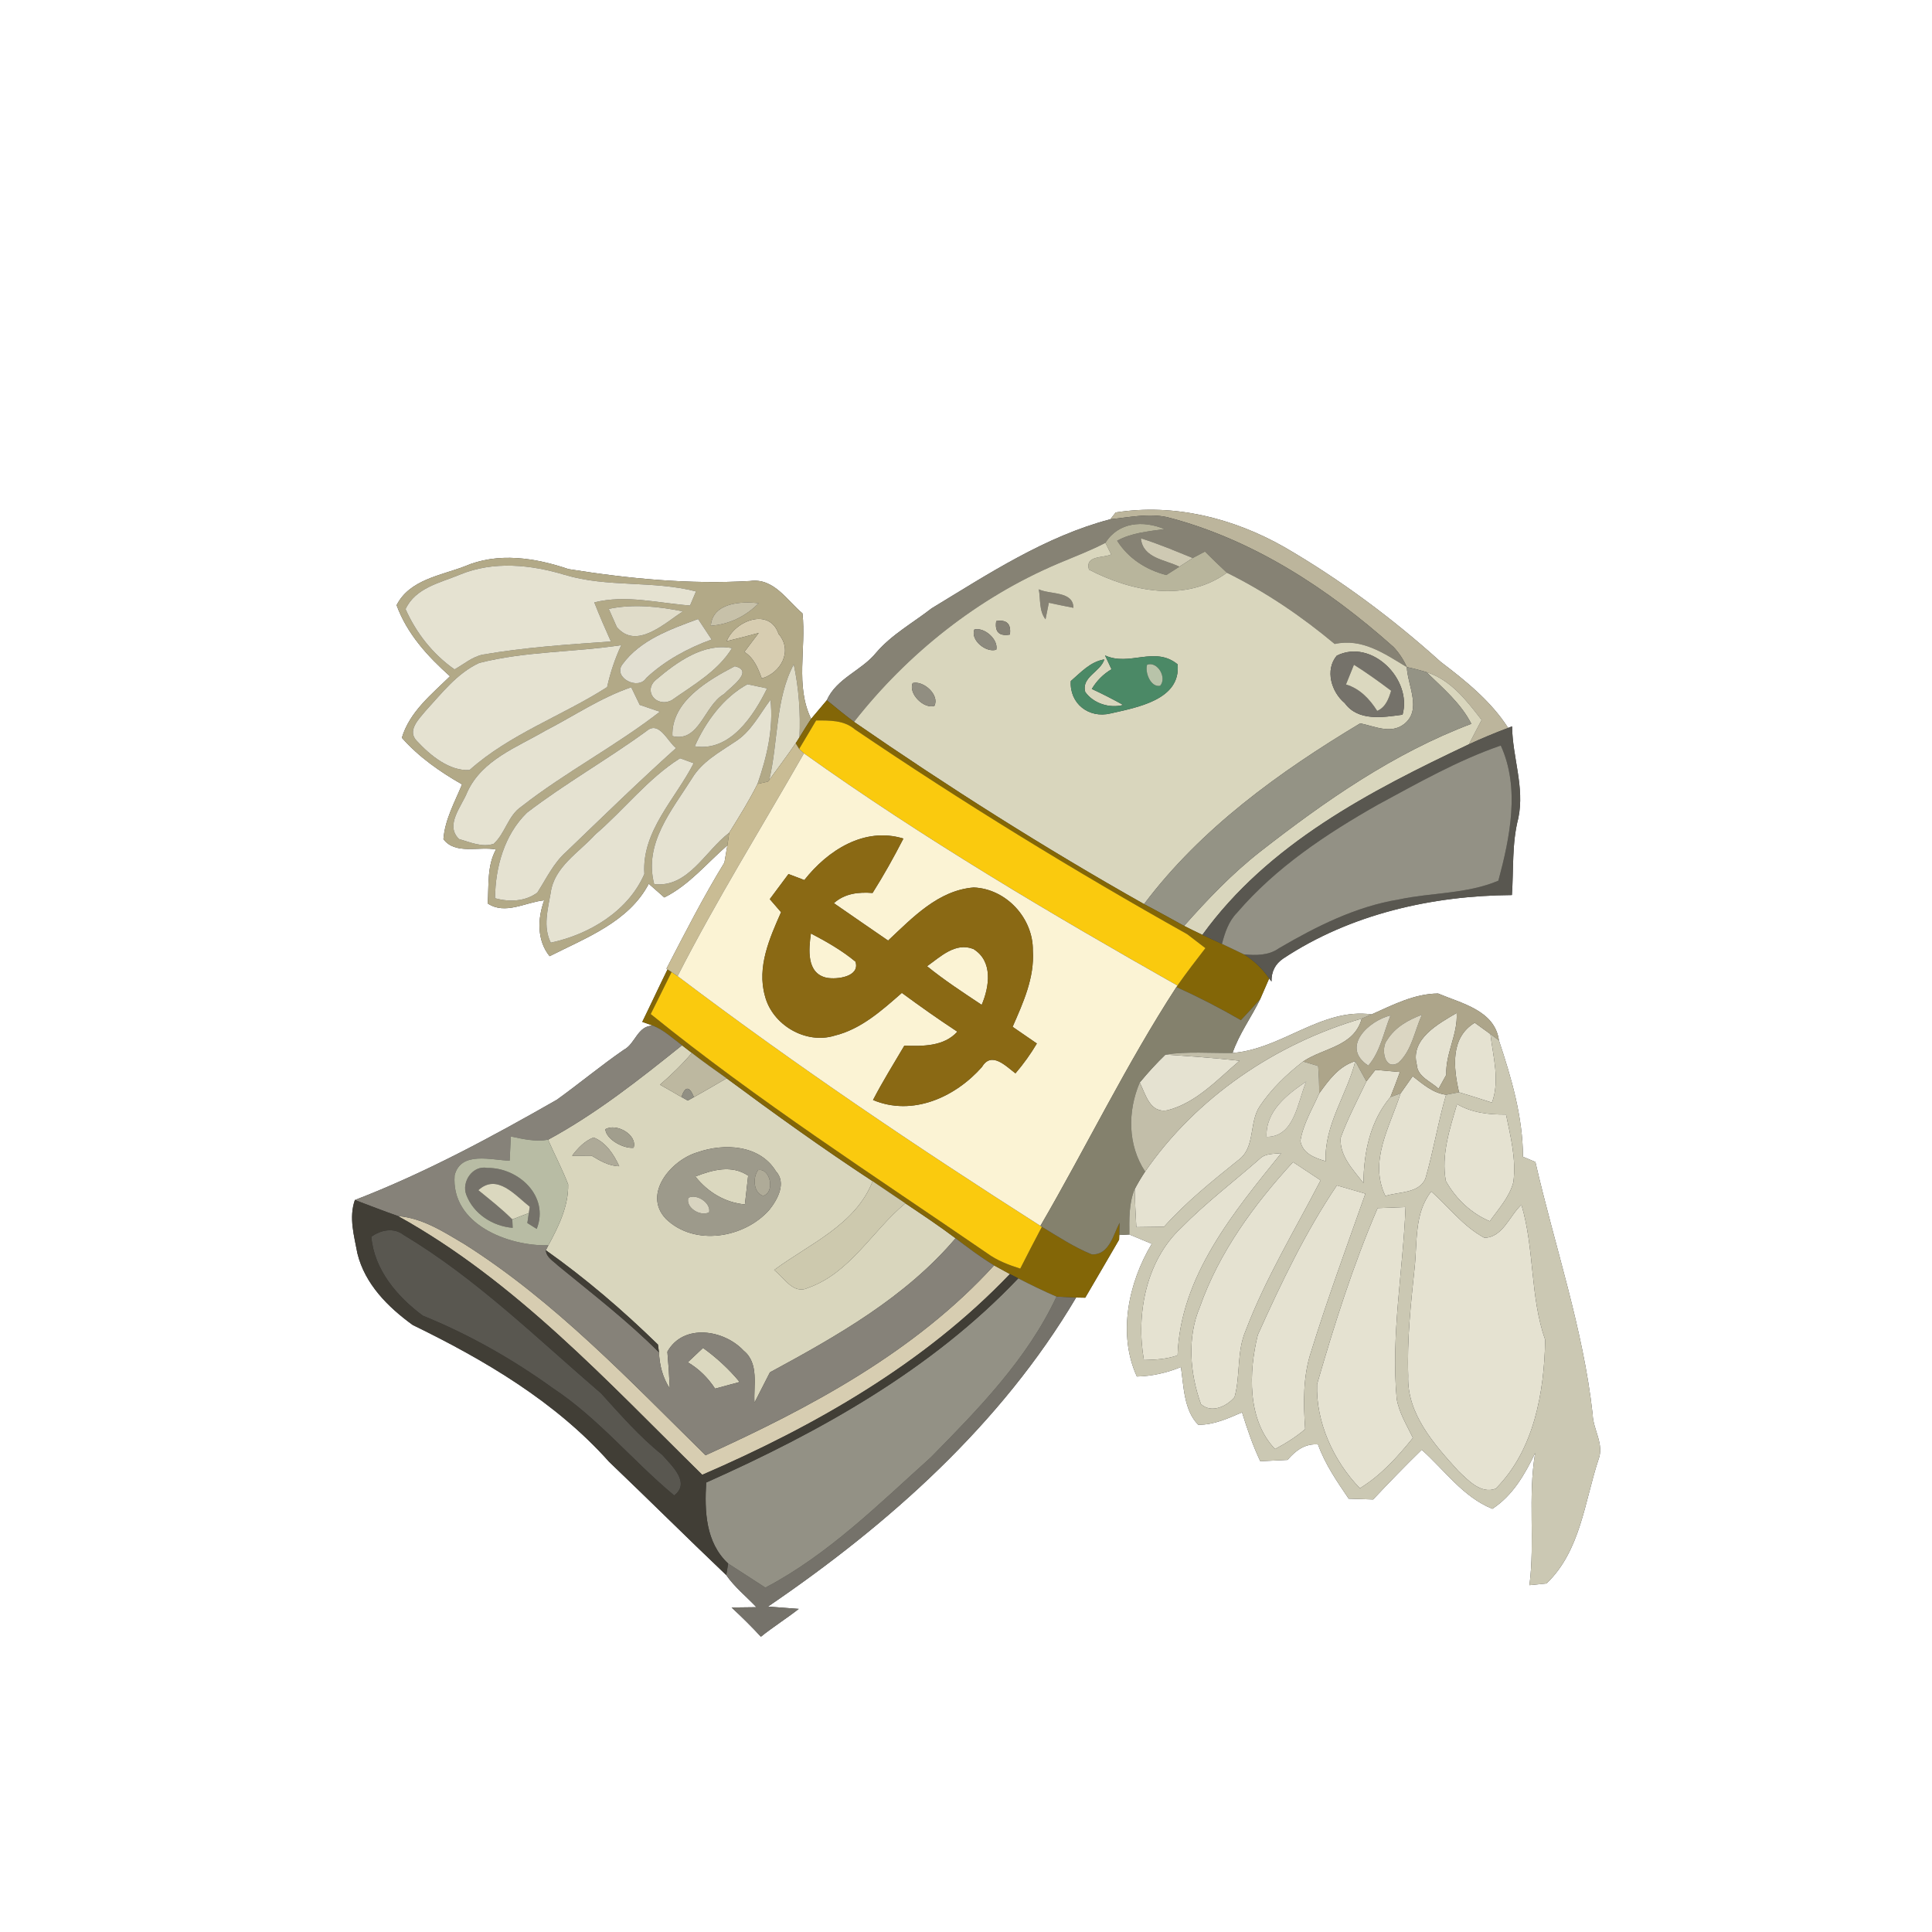 <?xml version="1.0" encoding="UTF-8" ?>
<!DOCTYPE svg PUBLIC "-//W3C//DTD SVG 1.1//EN" "http://www.w3.org/Graphics/SVG/1.1/DTD/svg11.dtd">
<svg width="250pt" height="250pt" viewBox="0 0 250 250" version="1.1" xmlns="http://www.w3.org/2000/svg">
<rect x="0" y="0" width="250" height="250" fill="#333333" stroke="none"/>
<g id="#ffffffff">
<path fill="#ffffff" opacity="1.00" d=" M 0.00 0.00 L 250.00 0.00 L 250.00 250.00 L 0.00 250.00 L 0.00 0.00 M 146.20 62.30 C 146.82 62.79 146.82 62.79 146.20 62.30 M 152.21 62.23 C 152.75 62.81 152.75 62.81 152.21 62.23 M 144.37 66.31 L 143.68 67.19 C 135.29 69.39 127.90 74.26 120.55 78.72 C 118.14 80.60 115.41 82.09 113.39 84.44 C 111.51 86.78 108.25 87.76 106.99 90.61 C 106.48 91.22 105.47 92.42 104.96 93.02 C 102.88 88.72 104.34 83.92 103.84 79.37 C 101.81 77.66 100.13 74.76 97.07 75.18 C 89.19 75.64 81.33 74.88 73.56 73.64 C 69.27 72.18 64.44 71.42 60.14 73.28 C 57.01 74.48 52.99 75.01 51.32 78.31 C 52.68 82.03 55.33 84.92 58.23 87.51 C 55.83 89.87 53.01 92.10 52.00 95.47 C 54.20 97.96 56.92 99.86 59.79 101.50 C 58.85 103.79 57.56 106.08 57.38 108.59 C 58.92 110.63 61.98 109.49 64.18 109.92 C 63.00 112.07 63.27 114.56 63.11 116.91 C 65.39 118.42 68.02 116.73 70.42 116.50 C 69.55 118.86 69.46 121.68 71.12 123.73 C 75.82 121.35 81.36 119.30 83.95 114.36 C 84.45 114.80 85.46 115.69 85.96 116.13 C 89.18 114.53 91.45 111.70 94.12 109.39 C 94.02 109.94 93.83 111.05 93.74 111.61 C 91.01 116.06 88.64 120.71 86.24 125.34 L 86.38 125.44 C 85.27 127.69 84.22 129.97 83.11 132.23 L 84.50 132.72 C 82.48 132.71 82.23 135.07 80.71 135.85 C 77.74 137.90 74.97 140.21 72.05 142.31 C 63.61 147.13 55.01 151.78 45.92 155.28 C 45.12 157.58 45.83 159.92 46.25 162.20 C 47.23 166.17 50.20 169.13 53.40 171.45 C 62.70 175.98 71.86 181.36 78.81 189.15 C 83.90 194.01 88.88 198.97 93.98 203.82 C 95.06 205.38 96.58 206.59 97.88 207.97 C 97.07 207.98 95.47 208.00 94.67 208.01 C 95.97 209.22 97.24 210.47 98.46 211.79 C 100.04 210.52 101.77 209.44 103.36 208.19 C 102.37 208.12 100.38 207.97 99.38 207.89 C 115.01 197.24 129.54 184.31 139.25 167.90 C 139.54 167.90 140.13 167.92 140.43 167.92 C 141.89 165.42 143.36 162.92 144.81 160.41 L 144.83 159.81 L 146.14 159.74 C 147.11 160.14 148.07 160.54 149.04 160.95 C 146.01 165.98 144.61 172.66 147.11 178.12 C 149.07 178.08 150.99 177.64 152.81 176.90 C 153.18 179.40 153.19 182.49 155.05 184.36 C 157.06 184.40 158.91 183.53 160.72 182.76 C 161.39 184.91 162.11 187.05 163.08 189.08 C 164.25 189.03 165.43 188.97 166.61 188.91 C 167.64 187.70 168.87 186.77 170.55 186.91 C 171.46 189.47 173.01 191.70 174.52 193.93 C 175.57 193.97 176.63 194.00 177.68 194.03 C 179.74 191.85 181.82 189.69 183.97 187.60 C 186.94 190.24 189.30 193.70 193.11 195.24 C 195.75 193.52 197.32 190.78 198.65 188.01 C 197.69 193.71 198.64 199.43 197.91 205.12 C 198.46 205.07 199.56 204.96 200.12 204.90 C 204.52 200.69 205.03 194.36 206.84 188.87 C 207.62 186.86 206.14 185.00 206.09 183.01 C 204.86 171.88 201.17 161.24 198.68 150.36 C 198.28 150.19 197.47 149.85 197.07 149.68 C 197.06 144.54 195.57 139.46 193.96 134.63 C 193.43 130.74 189.11 129.84 186.09 128.56 C 183.01 128.58 180.23 130.04 177.49 131.26 C 171.00 130.38 165.86 135.77 159.49 136.25 C 160.35 133.76 161.93 131.63 163.07 129.28 C 163.36 128.62 163.94 127.28 164.23 126.61 L 164.53 127.01 C 164.51 125.73 165.01 124.74 166.04 124.04 C 174.75 118.27 185.32 115.89 195.64 115.82 C 195.87 112.50 195.62 109.13 196.47 105.87 C 197.31 101.87 195.71 97.98 195.66 93.99 L 195.15 94.19 C 192.95 90.75 189.65 88.09 186.42 85.64 C 180.20 80.03 173.42 74.98 166.17 70.78 C 159.58 67.04 151.94 65.12 144.37 66.31 Z" />
</g>
<g id="#d1cdb5ff">
<path fill="#d1cdb5" opacity="1.00" d=" M 146.20 62.30 C 146.82 62.79 146.82 62.79 146.20 62.30 Z" />
</g>
<g id="#d7cdb1ff">
<path fill="#d7cdb1" opacity="1.00" d=" M 152.21 62.23 C 152.75 62.81 152.75 62.81 152.21 62.23 Z" />
<path fill="#d7cdb1" opacity="1.00" d=" M 94.03 82.97 C 95.08 80.30 99.58 78.56 100.75 82.03 C 102.63 84.22 101.05 87.08 98.57 87.79 C 98.09 86.47 97.56 85.14 96.32 84.36 C 96.93 83.53 97.56 82.72 98.18 81.90 C 96.80 82.28 95.42 82.64 94.03 82.97 Z" />
<path fill="#d7cdb1" opacity="1.00" d=" M 51.50 157.36 C 54.67 157.61 57.38 159.38 60.05 160.96 C 71.81 168.39 81.44 178.62 91.30 188.31 C 104.89 182.14 118.46 174.90 128.63 163.74 C 129.15 164.02 130.17 164.58 130.68 164.86 C 119.61 176.46 105.47 184.52 90.87 190.84 C 78.60 178.78 66.70 165.79 51.50 157.36 Z" />
</g>
<g id="#bcb59cff">
<path fill="#bcb59c" opacity="1.00" d=" M 144.37 66.31 C 151.94 65.12 159.58 67.04 166.17 70.78 C 173.42 74.98 180.20 80.03 186.42 85.64 C 189.65 88.09 192.95 90.75 195.15 94.19 C 193.44 94.84 191.74 95.54 190.08 96.31 C 190.62 95.25 191.17 94.21 191.72 93.16 C 189.79 90.66 187.74 87.97 184.59 86.98 C 183.75 86.72 182.90 86.50 182.04 86.32 C 181.61 85.35 181.04 84.49 180.33 83.73 C 171.87 76.18 162.09 69.76 150.99 66.91 C 148.57 66.40 146.10 66.95 143.68 67.19 L 144.37 66.31 Z" />
</g>
<g id="#868274ff">
<path fill="#868274" opacity="1.00" d=" M 120.55 78.72 C 127.90 74.26 135.29 69.39 143.68 67.19 C 146.10 66.95 148.57 66.40 150.99 66.91 C 162.09 69.76 171.87 76.18 180.33 83.73 C 181.04 84.49 181.61 85.35 182.04 86.32 C 179.16 84.59 176.29 82.55 172.71 83.33 C 168.42 79.74 163.77 76.59 158.76 74.11 C 157.79 73.21 156.85 72.30 155.92 71.37 C 155.53 71.58 154.73 72.00 154.34 72.21 C 152.12 71.31 149.92 70.37 147.63 69.66 C 147.88 72.24 150.75 72.41 152.61 73.33 C 152.18 73.60 151.34 74.14 150.92 74.41 C 148.32 73.74 146.01 72.27 144.56 69.97 C 146.44 68.93 148.60 68.77 150.68 68.46 C 147.94 67.32 144.74 67.53 143.04 70.24 C 141.07 71.27 138.98 72.05 136.93 72.92 C 126.55 77.32 117.45 84.56 110.51 93.41 C 109.31 92.52 108.15 91.56 106.99 90.61 C 108.25 87.76 111.51 86.78 113.39 84.44 C 115.41 82.09 118.14 80.60 120.55 78.72 Z" />
<path fill="#868274" opacity="1.00" d=" M 134.42 76.26 C 135.91 76.96 138.88 76.46 138.90 78.65 C 137.84 78.44 136.78 78.23 135.72 78.00 C 135.61 78.54 135.39 79.60 135.29 80.14 C 134.43 79.05 134.66 77.54 134.42 76.26 Z" />
</g>
<g id="#b8b59cff">
<path fill="#b8b59c" opacity="1.00" d=" M 143.04 70.24 C 144.74 67.53 147.94 67.32 150.68 68.46 C 148.60 68.77 146.44 68.93 144.56 69.97 C 146.01 72.27 148.32 73.74 150.92 74.41 C 151.34 74.14 152.18 73.60 152.61 73.33 C 153.04 73.05 153.90 72.49 154.34 72.21 C 154.73 72.00 155.53 71.58 155.92 71.37 C 156.85 72.30 157.79 73.21 158.76 74.11 C 153.42 78.01 146.36 76.54 140.91 73.71 C 140.38 71.86 142.67 72.23 143.79 71.75 C 143.60 71.37 143.23 70.61 143.04 70.24 Z" />
</g>
<g id="#cec9b3ff">
<path fill="#cec9b3" opacity="1.00" d=" M 147.63 69.66 C 149.92 70.37 152.12 71.31 154.34 72.21 C 153.90 72.49 153.04 73.05 152.61 73.33 C 150.75 72.41 147.88 72.24 147.63 69.66 Z" />
</g>
<g id="#d9d6bdff">
<path fill="#d9d6bd" opacity="1.00" d=" M 136.93 72.92 C 138.98 72.05 141.07 71.27 143.04 70.24 C 143.23 70.61 143.60 71.37 143.79 71.75 C 142.67 72.23 140.38 71.86 140.91 73.71 C 146.36 76.54 153.42 78.01 158.76 74.11 C 163.77 76.59 168.42 79.74 172.71 83.33 C 176.29 82.55 179.16 84.59 182.04 86.32 C 182.15 88.74 184.04 91.88 181.67 93.71 C 179.95 95.03 177.84 93.96 176.01 93.60 C 165.56 99.87 155.43 107.16 148.04 116.99 C 135.16 109.73 122.67 101.81 110.51 93.41 C 117.45 84.56 126.55 77.32 136.93 72.92 M 134.42 76.26 C 134.66 77.54 134.43 79.05 135.29 80.14 C 135.39 79.60 135.61 78.54 135.72 78.00 C 136.78 78.23 137.84 78.44 138.90 78.65 C 138.88 76.46 135.91 76.96 134.42 76.26 M 128.91 80.37 C 128.70 81.77 129.29 82.35 130.68 82.11 C 130.86 80.73 130.27 80.15 128.91 80.37 M 126.08 81.46 C 125.55 82.84 127.61 84.50 128.92 84.07 C 129.21 82.74 127.37 81.13 126.08 81.46 M 172.98 84.84 C 171.42 86.69 172.28 89.55 174.01 90.98 C 175.74 93.37 178.96 92.82 181.49 92.48 C 182.77 87.89 177.49 82.60 172.98 84.84 M 142.99 84.81 C 143.20 85.25 143.62 86.15 143.83 86.60 C 142.77 87.23 141.92 88.08 141.28 89.15 C 142.66 89.79 144.01 90.48 145.34 91.22 C 143.58 91.70 141.47 91.02 140.43 89.54 C 139.90 87.60 142.40 86.95 142.90 85.33 C 141.08 85.62 139.87 87.01 138.56 88.13 C 138.38 91.04 140.89 93.00 143.70 92.32 C 147.10 91.54 152.83 90.57 152.38 85.96 C 149.41 83.54 146.16 86.28 142.99 84.81 M 118.10 88.39 C 117.51 89.75 119.54 91.77 120.91 91.34 C 121.62 89.93 119.48 88.02 118.10 88.39 Z" />
<path fill="#d9d6bd" opacity="1.00" d=" M 184.59 86.98 C 187.74 87.97 189.79 90.66 191.72 93.16 C 191.17 94.21 190.62 95.25 190.08 96.31 C 177.26 102.37 164.10 109.19 155.59 120.97 C 154.79 120.60 154.00 120.21 153.22 119.81 C 156.26 116.38 159.44 113.04 163.06 110.21 C 171.46 103.65 180.35 97.45 190.39 93.66 C 189.03 90.99 186.70 89.04 184.59 86.98 Z" />
<path fill="#d9d6bd" opacity="1.00" d=" M 70.92 147.48 C 77.16 144.10 82.74 139.69 88.25 135.26 L 89.53 136.25 C 88.27 137.74 86.87 139.09 85.40 140.36 C 86.33 140.88 87.25 141.41 88.17 141.95 L 89.00 142.41 L 89.79 141.97 C 91.21 141.18 92.62 140.35 94.02 139.53 C 100.21 144.12 106.47 148.62 112.92 152.85 C 110.70 158.52 104.74 160.95 100.17 164.34 C 101.50 165.33 102.65 167.57 104.58 166.64 C 110.03 164.71 112.87 159.25 117.15 155.71 C 119.34 157.18 121.54 158.64 123.65 160.23 C 117.16 167.88 108.33 172.87 99.63 177.58 C 98.96 178.88 98.29 180.19 97.63 181.50 C 97.49 179.27 98.25 176.41 96.22 174.77 C 93.69 172.05 88.42 171.22 86.36 174.91 C 86.50 176.49 86.60 178.08 86.67 179.67 C 85.75 178.27 85.34 176.66 85.27 174.99 L 85.14 173.99 C 80.62 169.58 75.79 165.43 70.63 161.78 L 70.96 161.14 C 72.28 158.72 73.57 156.07 73.52 153.26 C 72.76 151.29 71.77 149.42 70.92 147.48 M 78.33 146.13 C 78.45 147.47 80.70 148.66 81.99 148.52 C 82.51 146.82 79.72 145.28 78.33 146.13 M 74.03 149.55 C 74.86 149.54 75.70 149.54 76.54 149.54 C 77.65 150.20 78.79 150.89 80.13 150.91 C 79.43 149.39 78.42 147.83 76.81 147.19 C 75.64 147.64 74.77 148.58 74.03 149.55 M 90.25 149.11 C 86.88 150.09 83.10 154.49 86.17 157.72 C 89.86 161.31 96.34 160.22 99.57 156.53 C 100.63 155.19 101.80 153.06 100.39 151.54 C 98.29 148.12 93.69 147.90 90.25 149.11 Z" />
</g>
<g id="#b2a987ff">
<path fill="#b2a987" opacity="1.00" d=" M 60.14 73.28 C 64.44 71.42 69.27 72.18 73.56 73.64 C 81.33 74.88 89.19 75.64 97.07 75.18 C 100.13 74.76 101.81 77.66 103.84 79.37 C 104.34 83.92 102.88 88.72 104.96 93.02 C 104.43 93.80 103.95 94.61 103.45 95.41 C 103.60 92.24 103.37 89.07 102.71 85.97 C 100.31 90.48 100.71 96.00 99.54 100.93 C 99.49 100.98 99.41 101.09 99.36 101.14 C 99.03 101.22 98.36 101.37 98.02 101.44 C 99.23 97.96 100.11 94.27 99.70 90.55 C 98.27 92.45 97.16 94.73 95.07 96.01 C 93.06 97.36 90.84 98.57 89.55 100.71 C 86.93 104.87 83.28 109.11 84.65 114.40 C 89.03 114.93 91.27 110.08 94.36 107.75 C 94.29 108.30 94.21 108.84 94.12 109.39 C 91.45 111.70 89.18 114.53 85.96 116.13 C 85.46 115.69 84.45 114.80 83.95 114.36 C 81.36 119.30 75.82 121.35 71.12 123.73 C 69.46 121.68 69.55 118.86 70.42 116.50 C 68.02 116.73 65.39 118.42 63.11 116.91 C 63.27 114.56 63.00 112.07 64.18 109.92 C 61.98 109.49 58.92 110.63 57.38 108.59 C 57.56 106.08 58.85 103.79 59.79 101.50 C 56.92 99.86 54.20 97.96 52.00 95.47 C 53.01 92.10 55.83 89.87 58.23 87.51 C 55.33 84.92 52.68 82.03 51.32 78.31 C 52.99 75.01 57.01 74.48 60.14 73.28 M 59.50 74.36 C 56.93 75.43 53.77 76.05 52.48 78.82 C 53.87 81.94 56.01 84.65 58.81 86.62 C 60.00 85.97 61.08 85.00 62.45 84.71 C 67.94 83.76 73.50 83.39 79.05 83.01 C 78.30 81.34 77.57 79.66 76.90 77.95 C 81.01 76.92 85.18 78.05 89.29 78.35 L 90.06 76.53 C 84.50 75.09 78.62 76.05 73.09 74.39 C 68.69 73.06 63.84 72.56 59.50 74.36 M 91.98 80.97 C 94.36 80.80 96.51 79.75 98.17 78.06 C 95.88 77.78 92.21 77.99 91.98 80.97 M 78.77 78.79 C 79.03 79.38 79.56 80.56 79.82 81.15 C 82.36 84.12 85.98 80.66 88.36 79.11 C 85.21 78.47 81.95 78.13 78.77 78.79 M 94.03 82.97 C 95.42 82.64 96.80 82.28 98.18 81.90 C 97.56 82.72 96.93 83.53 96.32 84.36 C 97.56 85.14 98.09 86.47 98.57 87.79 C 101.05 87.08 102.63 84.22 100.75 82.03 C 99.58 78.56 95.08 80.30 94.03 82.97 M 80.54 85.97 C 79.27 87.67 82.58 89.40 83.64 87.72 C 86.07 85.46 88.98 83.88 92.08 82.75 C 91.50 81.87 90.92 80.98 90.33 80.10 C 86.77 81.42 82.87 82.78 80.54 85.97 M 62.00 85.79 C 59.13 87.12 57.15 89.73 55.06 92.00 C 54.21 93.04 52.61 94.56 53.96 95.90 C 55.67 97.74 58.15 99.80 60.76 99.64 C 65.98 94.98 72.72 92.65 78.56 88.91 C 78.97 87.04 79.58 85.22 80.39 83.48 C 74.28 84.42 68.01 84.25 62.00 85.79 M 84.92 87.93 C 83.14 89.40 84.94 91.61 86.91 90.61 C 89.71 88.64 92.88 86.86 94.72 83.87 C 91.05 83.15 87.58 85.68 84.92 87.93 M 87.01 95.25 C 90.50 96.12 91.11 91.30 93.69 89.81 C 94.48 88.96 97.66 86.81 95.08 86.21 C 91.64 88.00 86.84 90.77 87.01 95.25 M 70.61 94.53 C 66.90 96.70 62.39 98.31 60.47 102.49 C 59.75 104.34 57.53 106.77 59.40 108.57 C 60.83 108.98 62.39 109.69 63.88 109.19 C 65.39 107.83 65.73 105.54 67.47 104.37 C 73.18 99.90 79.66 96.54 85.38 92.10 C 84.73 91.88 83.43 91.43 82.78 91.21 C 82.51 90.64 81.95 89.50 81.68 88.93 C 77.74 90.27 74.28 92.64 70.61 94.53 M 89.90 96.57 C 94.46 97.32 97.51 92.65 99.26 89.08 C 98.63 88.95 97.36 88.68 96.72 88.54 C 93.60 90.26 91.34 93.35 89.90 96.57 M 83.67 94.59 C 78.62 98.27 73.15 101.36 68.19 105.16 C 65.26 108.01 64.09 112.23 64.06 116.23 C 65.89 116.74 67.96 116.67 69.53 115.50 C 70.70 113.69 71.62 111.68 73.26 110.23 C 77.96 105.72 82.62 101.16 87.48 96.80 C 86.39 95.98 85.29 93.20 83.67 94.59 M 77.01 108.00 C 74.91 110.32 71.71 112.17 71.26 115.52 C 70.89 117.65 70.24 119.93 71.27 121.98 C 76.24 120.93 81.30 117.90 83.38 113.09 C 83.02 107.53 87.40 103.40 89.76 98.76 C 89.32 98.60 88.44 98.28 88.00 98.12 C 83.85 100.73 80.74 104.81 77.01 108.00 Z" />
</g>
<g id="#e5e2d1ff">
<path fill="#e5e2d1" opacity="1.00" d=" M 59.50 74.36 C 63.84 72.56 68.69 73.06 73.09 74.39 C 78.62 76.05 84.50 75.09 90.06 76.53 L 89.29 78.35 C 85.18 78.05 81.01 76.92 76.90 77.95 C 77.57 79.66 78.30 81.34 79.05 83.01 C 73.50 83.39 67.94 83.76 62.45 84.71 C 61.08 85.00 60.00 85.97 58.81 86.62 C 56.01 84.65 53.87 81.94 52.48 78.82 C 53.77 76.05 56.93 75.43 59.50 74.36 Z" />
<path fill="#e5e2d1" opacity="1.00" d=" M 62.00 85.79 C 68.01 84.25 74.28 84.42 80.39 83.48 C 79.58 85.22 78.97 87.04 78.56 88.91 C 72.72 92.65 65.98 94.98 60.76 99.64 C 58.15 99.80 55.67 97.74 53.96 95.90 C 52.61 94.56 54.21 93.04 55.06 92.00 C 57.15 89.73 59.13 87.12 62.00 85.79 Z" />
<path fill="#e5e2d1" opacity="1.00" d=" M 70.61 94.53 C 74.28 92.64 77.74 90.27 81.68 88.93 C 81.95 89.50 82.51 90.64 82.78 91.21 C 83.43 91.43 84.73 91.88 85.38 92.10 C 79.66 96.54 73.18 99.90 67.47 104.37 C 65.73 105.54 65.39 107.83 63.88 109.19 C 62.39 109.69 60.83 108.98 59.40 108.57 C 57.53 106.77 59.75 104.34 60.47 102.49 C 62.39 98.31 66.90 96.70 70.61 94.53 Z" />
<path fill="#e5e2d1" opacity="1.00" d=" M 99.70 90.55 C 100.11 94.27 99.23 97.96 98.02 101.44 C 96.94 103.62 95.64 105.69 94.36 107.75 C 91.27 110.08 89.03 114.93 84.65 114.40 C 83.28 109.11 86.93 104.87 89.55 100.71 C 90.84 98.57 93.06 97.36 95.07 96.01 C 97.16 94.73 98.27 92.45 99.70 90.55 Z" />
<path fill="#e5e2d1" opacity="1.00" d=" M 83.67 94.59 C 85.29 93.20 86.39 95.98 87.48 96.80 C 82.62 101.16 77.96 105.72 73.26 110.23 C 71.62 111.68 70.70 113.69 69.53 115.50 C 67.96 116.67 65.89 116.74 64.06 116.23 C 64.09 112.23 65.26 108.01 68.19 105.16 C 73.15 101.36 78.62 98.27 83.67 94.59 Z" />
<path fill="#e5e2d1" opacity="1.00" d=" M 77.01 108.00 C 80.74 104.81 83.85 100.73 88.00 98.12 C 88.44 98.28 89.32 98.60 89.76 98.76 C 87.40 103.40 83.02 107.53 83.38 113.09 C 81.30 117.90 76.24 120.93 71.27 121.98 C 70.24 119.93 70.89 117.65 71.26 115.52 C 71.71 112.17 74.91 110.32 77.01 108.00 Z" />
<path fill="#e5e2d1" opacity="1.00" d=" M 148.18 151.60 C 154.80 142.00 165.06 135.05 176.21 131.80 C 175.22 135.45 171.30 135.56 168.62 137.36 C 166.49 139.01 164.50 140.92 163.00 143.17 C 161.59 145.30 162.48 148.52 160.22 150.13 C 156.87 152.83 153.50 155.52 150.63 158.74 C 149.43 158.75 148.24 158.77 147.04 158.79 C 146.95 157.15 146.86 155.51 146.83 153.87 C 147.24 153.09 147.69 152.33 148.18 151.60 Z" />
<path fill="#e5e2d1" opacity="1.00" d=" M 183.33 137.76 C 182.47 134.44 186.13 132.47 188.49 131.08 C 188.67 133.82 187.03 136.30 187.15 139.08 C 186.90 139.53 186.40 140.44 186.15 140.89 C 185.16 139.93 183.42 139.36 183.33 137.76 Z" />
<path fill="#e5e2d1" opacity="1.00" d=" M 188.79 141.34 C 188.09 138.20 187.62 134.29 190.83 132.34 C 191.34 132.71 192.35 133.44 192.86 133.81 C 193.20 136.74 194.11 139.79 193.06 142.68 C 191.64 142.22 190.22 141.76 188.79 141.34 Z" />
<path fill="#e5e2d1" opacity="1.00" d=" M 147.48 140.08 C 148.52 138.81 149.63 137.60 150.81 136.46 C 154.01 136.68 157.21 136.90 160.40 137.26 C 157.55 139.68 154.78 142.73 151.06 143.67 C 148.78 144.07 148.26 141.62 147.48 140.08 Z" />
<path fill="#e5e2d1" opacity="1.00" d=" M 170.70 141.49 C 171.94 139.77 173.25 137.95 175.38 137.31 C 174.27 141.70 171.35 145.55 171.54 150.26 C 170.15 149.84 168.56 149.29 168.27 147.64 C 168.62 145.44 169.82 143.50 170.70 141.49 Z" />
<path fill="#e5e2d1" opacity="1.00" d=" M 176.81 139.93 C 177.10 139.56 177.68 138.81 177.97 138.44 C 178.76 138.51 180.35 138.65 181.15 138.72 C 180.75 139.81 180.35 140.89 179.92 141.96 C 177.29 145.08 176.47 149.11 176.43 153.09 C 175.10 151.37 173.32 149.58 173.48 147.24 C 174.40 144.72 175.66 142.35 176.81 139.93 Z" />
<path fill="#e5e2d1" opacity="1.00" d=" M 181.23 141.49 C 181.75 140.75 182.27 140.00 182.80 139.26 C 184.10 140.27 185.41 141.44 187.12 141.66 C 186.07 145.25 185.49 148.95 184.44 152.54 C 183.57 154.46 181.00 154.19 179.27 154.76 C 177.08 150.23 179.87 145.78 181.23 141.49 Z" />
<path fill="#e5e2d1" opacity="1.00" d=" M 187.09 152.81 C 186.47 149.48 187.60 146.06 188.54 142.87 C 190.48 144.01 192.68 144.24 194.88 144.22 C 195.47 147.08 196.22 150.02 195.83 152.97 C 195.32 154.92 193.91 156.43 192.78 158.03 C 190.36 157.01 188.35 155.09 187.09 152.81 Z" />
<path fill="#e5e2d1" opacity="1.00" d=" M 163.00 149.96 C 163.74 149.21 164.85 149.34 165.80 149.21 C 159.67 156.82 152.72 165.14 152.38 175.38 C 150.98 175.88 149.49 175.95 148.02 175.99 C 146.97 170.04 148.30 163.10 152.88 158.85 C 156.03 155.64 159.63 152.92 163.00 149.96 Z" />
<path fill="#e5e2d1" opacity="1.00" d=" M 155.26 169.13 C 157.75 162.04 162.29 155.85 167.32 150.37 C 168.51 151.16 169.70 151.95 170.89 152.73 C 167.56 159.16 163.77 165.39 161.19 172.18 C 160.01 174.91 160.53 177.97 159.75 180.79 C 158.75 181.98 156.75 182.94 155.40 181.69 C 153.97 177.71 153.59 173.10 155.26 169.13 Z" />
<path fill="#e5e2d1" opacity="1.00" d=" M 172.99 153.39 C 174.22 153.75 175.45 154.10 176.68 154.46 C 174.29 161.24 171.80 167.99 169.67 174.86 C 168.59 178.10 168.65 181.56 168.89 184.93 C 167.69 185.95 166.37 186.78 164.99 187.51 C 161.37 183.73 161.58 177.51 162.76 172.73 C 165.75 166.09 168.91 159.44 172.99 153.39 Z" />
<path fill="#e5e2d1" opacity="1.00" d=" M 185.21 154.17 C 187.47 156.19 189.37 158.72 192.08 160.17 C 194.46 160.12 195.33 157.32 196.87 155.89 C 198.58 161.61 197.97 167.77 199.95 173.39 C 199.81 180.19 198.53 187.61 193.55 192.63 C 191.63 193.37 189.98 191.55 188.72 190.36 C 185.60 186.92 182.03 182.97 182.22 178.01 C 182.06 173.34 182.56 168.70 183.05 164.06 C 183.42 160.72 182.98 156.98 185.21 154.17 Z" />
<path fill="#e5e2d1" opacity="1.00" d=" M 178.26 156.33 C 179.46 156.28 180.67 156.23 181.88 156.19 C 181.55 164.46 179.98 172.70 180.73 181.00 C 181.04 182.82 182.04 184.42 182.83 186.06 C 180.84 188.53 178.70 190.91 175.97 192.58 C 172.57 189.08 170.25 184.02 170.43 179.11 C 172.66 171.41 175.09 163.71 178.26 156.33 Z" />
</g>
<g id="#c7c1a9ff">
<path fill="#c7c1a9" opacity="1.00" d=" M 91.98 80.97 C 92.21 77.99 95.88 77.78 98.17 78.06 C 96.51 79.75 94.36 80.80 91.98 80.97 Z" />
</g>
<g id="#e0dcc9ff">
<path fill="#e0dcc9" opacity="1.00" d=" M 78.77 78.79 C 81.95 78.13 85.21 78.47 88.36 79.11 C 85.98 80.66 82.36 84.12 79.82 81.15 C 79.56 80.56 79.03 79.38 78.77 78.79 Z" />
</g>
<g id="#868276ff">
<path fill="#868276" opacity="1.00" d=" M 128.91 80.37 C 130.27 80.15 130.86 80.73 130.68 82.11 C 129.29 82.35 128.70 81.77 128.91 80.37 Z" />
</g>
<g id="#e2dfd1ff">
<path fill="#e2dfd1" opacity="1.00" d=" M 80.54 85.97 C 82.87 82.78 86.77 81.42 90.33 80.10 C 90.92 80.98 91.50 81.87 92.08 82.75 C 88.98 83.88 86.07 85.46 83.64 87.72 C 82.58 89.40 79.27 87.67 80.54 85.97 Z" />
</g>
<g id="#8c897dff">
<path fill="#8c897d" opacity="1.00" d=" M 126.08 81.46 C 127.37 81.13 129.21 82.74 128.92 84.07 C 127.61 84.50 125.55 82.84 126.08 81.46 Z" />
</g>
<g id="#e2dfccff">
<path fill="#e2dfcc" opacity="1.00" d=" M 84.92 87.93 C 87.58 85.68 91.05 83.15 94.72 83.87 C 92.88 86.86 89.71 88.64 86.91 90.61 C 84.94 91.61 83.14 89.40 84.92 87.93 Z" />
</g>
<g id="#75726aff">
<path fill="#75726a" opacity="1.00" d=" M 172.98 84.84 C 177.49 82.60 182.77 87.89 181.49 92.48 C 178.96 92.82 175.74 93.37 174.01 90.98 C 172.28 89.55 171.42 86.69 172.98 84.84 M 175.20 86.02 C 174.86 86.87 174.51 87.72 174.17 88.57 C 175.97 89.11 177.22 90.44 178.21 91.99 C 179.30 91.51 179.69 90.44 180.01 89.38 C 178.45 88.21 176.86 87.06 175.20 86.02 Z" />
<path fill="#75726a" opacity="1.00" d=" M 60.34 154.61 C 59.69 152.92 61.17 150.75 63.06 151.13 C 67.10 151.08 71.12 154.80 69.45 159.02 L 68.24 158.26 L 68.43 156.97 C 68.46 156.76 68.52 156.35 68.55 156.15 C 66.66 154.67 64.32 151.79 61.90 154.01 C 63.39 155.23 64.92 156.42 66.29 157.79 L 66.34 158.88 C 63.75 158.67 61.28 157.08 60.34 154.61 Z" />
<path fill="#75726a" opacity="1.00" d=" M 136.71 167.78 C 137.34 167.81 138.61 167.87 139.25 167.90 C 129.54 184.31 115.01 197.24 99.38 207.89 C 100.38 207.97 102.37 208.12 103.36 208.19 C 101.77 209.44 100.04 210.52 98.46 211.79 C 97.24 210.47 95.97 209.22 94.67 208.01 C 95.47 208.00 97.07 207.98 97.88 207.97 C 96.58 206.59 95.06 205.38 93.98 203.82 C 94.04 203.44 94.16 202.70 94.22 202.32 C 95.82 203.37 97.44 204.38 99.04 205.44 C 107.14 201.19 113.71 194.64 120.46 188.57 C 126.63 182.30 132.94 175.85 136.71 167.78 Z" />
</g>
<g id="#4b8966ff">
<path fill="#4b8966" opacity="1.00" d=" M 142.99 84.81 C 146.16 86.28 149.41 83.54 152.38 85.96 C 152.83 90.57 147.10 91.54 143.70 92.32 C 140.89 93.00 138.38 91.04 138.56 88.13 C 139.87 87.01 141.08 85.62 142.90 85.33 C 142.40 86.95 139.90 87.60 140.43 89.54 C 141.47 91.02 143.58 91.70 145.34 91.22 C 144.01 90.48 142.66 89.79 141.28 89.15 C 141.92 88.08 142.77 87.23 143.83 86.60 C 143.62 86.15 143.20 85.25 142.99 84.81 M 148.44 86.01 C 148.12 86.98 148.89 88.98 150.12 88.74 C 151.04 87.70 149.79 85.54 148.44 86.01 Z" />
</g>
<g id="#b8c3a9ff">
<path fill="#b8c3a9" opacity="1.00" d=" M 148.44 86.01 C 149.79 85.54 151.04 87.70 150.12 88.74 C 148.89 88.98 148.12 86.98 148.44 86.01 Z" />
</g>
<g id="#dbd8bfff">
<path fill="#dbd8bf" opacity="1.00" d=" M 175.20 86.02 C 176.86 87.06 178.45 88.21 180.01 89.38 C 179.69 90.44 179.30 91.51 178.21 91.99 C 177.22 90.44 175.97 89.11 174.17 88.57 C 174.51 87.72 174.86 86.87 175.20 86.02 Z" />
<path fill="#dbd8bf" opacity="1.00" d=" M 89.98 152.24 C 92.17 151.38 94.69 150.69 96.81 152.13 C 96.66 153.37 96.52 154.61 96.39 155.85 C 93.81 155.62 91.57 154.25 89.98 152.24 Z" />
<path fill="#dbd8bf" opacity="1.00" d=" M 61.90 154.01 C 64.32 151.79 66.66 154.67 68.55 156.15 C 68.52 156.35 68.46 156.76 68.43 156.97 C 67.89 157.17 66.82 157.58 66.29 157.79 C 64.92 156.42 63.39 155.23 61.90 154.01 Z" />
<path fill="#dbd8bf" opacity="1.00" d=" M 89.00 176.28 C 89.65 175.66 90.31 175.04 90.97 174.42 C 92.73 175.69 94.33 177.16 95.71 178.83 C 94.65 179.12 93.59 179.40 92.53 179.69 C 91.62 178.30 90.44 177.12 89.00 176.28 Z" />
</g>
<g id="#949385ff">
<path fill="#949385" opacity="1.00" d=" M 182.04 86.32 C 182.90 86.50 183.75 86.72 184.59 86.98 C 186.70 89.04 189.03 90.99 190.39 93.66 C 180.35 97.45 171.46 103.65 163.06 110.21 C 159.44 113.04 156.26 116.38 153.22 119.81 C 151.49 118.87 149.78 117.90 148.04 116.99 C 155.43 107.16 165.56 99.87 176.01 93.60 C 177.84 93.96 179.95 95.03 181.67 93.71 C 184.04 91.88 182.15 88.74 182.04 86.32 Z" />
</g>
<g id="#dedac7ff">
<path fill="#dedac7" opacity="1.00" d=" M 87.01 95.25 C 86.84 90.77 91.64 88.00 95.08 86.21 C 97.66 86.81 94.48 88.96 93.69 89.81 C 91.11 91.30 90.50 96.12 87.01 95.25 Z" />
</g>
<g id="#dfdcc8ff">
<path fill="#dfdcc8" opacity="1.00" d=" M 99.54 100.93 C 100.71 96.00 100.31 90.48 102.71 85.97 C 103.37 89.07 103.60 92.24 103.45 95.41 L 102.96 96.18 C 101.86 97.79 100.69 99.35 99.54 100.93 Z" />
</g>
<g id="#918e81ff">
<path fill="#918e81" opacity="1.00" d=" M 118.10 88.39 C 119.48 88.02 121.62 89.93 120.91 91.34 C 119.54 91.77 117.51 89.75 118.10 88.39 Z" />
</g>
<g id="#e1decbff">
<path fill="#e1decb" opacity="1.00" d=" M 89.90 96.57 C 91.34 93.35 93.60 90.26 96.72 88.54 C 97.36 88.68 98.63 88.95 99.26 89.08 C 97.51 92.65 94.46 97.32 89.90 96.57 Z" />
</g>
<g id="#836607ff">
<path fill="#836607" opacity="1.00" d=" M 104.96 93.02 C 105.47 92.42 106.48 91.22 106.99 90.61 C 108.15 91.56 109.31 92.52 110.51 93.41 C 122.67 101.81 135.16 109.73 148.04 116.99 C 149.78 117.90 151.49 118.87 153.22 119.81 C 154.00 120.21 154.79 120.60 155.59 120.97 C 156.43 121.36 157.28 121.75 158.12 122.14 C 158.84 122.48 160.26 123.16 160.98 123.50 C 162.27 124.30 163.37 125.36 164.23 126.61 C 163.94 127.28 163.36 128.62 163.07 129.28 C 162.26 130.21 161.41 131.11 160.57 132.01 C 157.86 130.44 155.08 129.01 152.23 127.72 L 152.36 127.53 C 153.52 125.88 154.75 124.28 155.98 122.69 C 155.39 122.24 154.21 121.33 153.62 120.88 C 138.93 112.65 124.56 103.83 110.62 94.38 C 109.21 93.17 107.34 93.22 105.60 93.23 C 104.88 94.46 104.14 95.68 103.41 96.91 C 103.30 96.73 103.07 96.37 102.96 96.18 L 103.45 95.41 C 103.95 94.61 104.43 93.80 104.96 93.02 Z" />
<path fill="#836607" opacity="1.00" d=" M 86.38 125.44 L 86.90 125.78 C 86.00 127.60 85.11 129.41 84.20 131.22 C 98.04 142.43 113.05 152.09 127.72 162.16 C 129.01 163.11 130.51 163.68 132.02 164.16 C 132.94 162.35 133.87 160.54 134.82 158.75 C 136.92 160.02 138.99 161.39 141.28 162.32 C 143.54 162.41 144.04 159.80 144.88 158.22 C 144.87 158.62 144.84 159.41 144.83 159.81 L 144.81 160.41 C 143.36 162.92 141.89 165.42 140.43 167.92 C 140.13 167.92 139.54 167.90 139.25 167.90 C 138.61 167.87 137.34 167.81 136.71 167.78 C 135.02 167.06 133.39 166.25 131.76 165.42 C 131.49 165.28 130.95 165.00 130.68 164.86 C 130.17 164.58 129.15 164.02 128.63 163.74 C 126.89 162.68 125.27 161.46 123.65 160.23 C 121.54 158.64 119.34 157.18 117.15 155.71 C 115.74 154.75 114.33 153.80 112.92 152.85 C 106.47 148.62 100.21 144.12 94.02 139.53 C 92.51 138.45 90.99 137.39 89.53 136.25 L 88.25 135.26 C 87.04 134.35 85.91 133.29 84.50 132.72 L 83.11 132.23 C 84.22 129.97 85.27 127.69 86.38 125.44 Z" />
</g>
<g id="#faca0eff">
<path fill="#faca0e" opacity="1.00" d=" M 105.60 93.23 C 107.34 93.22 109.21 93.17 110.62 94.38 C 124.56 103.83 138.93 112.65 153.62 120.88 C 154.21 121.33 155.39 122.24 155.98 122.69 C 154.75 124.28 153.52 125.88 152.36 127.53 C 135.85 118.18 119.48 108.51 104.03 97.48 L 103.41 96.91 C 104.14 95.68 104.88 94.46 105.60 93.23 Z" />
<path fill="#faca0e" opacity="1.00" d=" M 86.90 125.78 L 87.68 126.31 C 102.84 137.78 118.61 148.42 134.63 158.63 L 134.82 158.75 C 133.87 160.54 132.94 162.35 132.02 164.16 C 130.51 163.68 129.01 163.11 127.72 162.16 C 113.05 152.09 98.04 142.43 84.20 131.22 C 85.11 129.41 86.00 127.60 86.90 125.78 Z" />
</g>
<g id="#595750ff">
<path fill="#595750" opacity="1.00" d=" M 190.08 96.31 C 191.74 95.54 193.44 94.84 195.15 94.19 L 195.66 93.99 C 195.71 97.98 197.31 101.87 196.47 105.87 C 195.62 109.13 195.87 112.50 195.64 115.82 C 185.32 115.89 174.75 118.27 166.04 124.04 C 165.01 124.74 164.51 125.73 164.53 127.01 L 164.23 126.61 C 163.37 125.36 162.27 124.30 160.98 123.50 C 162.53 123.63 164.17 123.66 165.50 122.70 C 170.33 119.88 175.44 117.30 181.02 116.39 C 185.29 115.48 189.82 115.69 193.89 113.96 C 195.39 108.37 196.71 101.95 194.20 96.47 C 188.61 98.40 183.46 101.34 178.27 104.14 C 171.61 107.92 165.10 112.24 160.08 118.10 C 158.99 119.20 158.50 120.68 158.12 122.14 C 157.28 121.75 156.43 121.36 155.59 120.97 C 164.10 109.19 177.26 102.37 190.08 96.31 Z" />
<path fill="#595750" opacity="1.00" d=" M 48.05 160.04 C 49.27 159.15 50.95 158.80 52.23 159.80 C 61.64 165.44 69.50 173.19 77.78 180.30 C 80.30 183.07 82.76 185.91 85.70 188.26 C 86.92 189.66 89.40 191.86 87.24 193.51 C 81.87 189.05 77.42 183.52 71.57 179.65 C 66.34 175.88 60.69 172.67 54.72 170.25 C 51.41 167.81 48.42 164.30 48.05 160.04 Z" />
</g>
<g id="#c9bc94ff">
<path fill="#c9bc94" opacity="1.00" d=" M 99.54 100.93 C 100.69 99.35 101.86 97.79 102.96 96.18 C 103.07 96.37 103.30 96.73 103.41 96.91 L 104.03 97.48 C 98.56 107.07 92.71 116.46 87.68 126.31 L 86.90 125.78 L 86.38 125.44 L 86.24 125.34 C 88.64 120.71 91.01 116.06 93.74 111.61 C 93.83 111.05 94.02 109.94 94.12 109.39 C 94.21 108.84 94.29 108.30 94.36 107.75 C 95.64 105.69 96.94 103.62 98.02 101.44 C 98.36 101.37 99.03 101.22 99.36 101.14 C 99.41 101.09 99.49 100.98 99.54 100.93 Z" />
</g>
<g id="#939185ff">
<path fill="#939185" opacity="1.00" d=" M 178.27 104.14 C 183.46 101.34 188.61 98.40 194.20 96.47 C 196.71 101.95 195.39 108.37 193.89 113.96 C 189.82 115.69 185.29 115.48 181.02 116.39 C 175.44 117.30 170.33 119.88 165.50 122.70 C 164.17 123.66 162.53 123.63 160.98 123.50 C 160.26 123.16 158.84 122.48 158.12 122.14 C 158.50 120.68 158.99 119.20 160.08 118.10 C 165.10 112.24 171.61 107.92 178.27 104.14 Z" />
<path fill="#939185" opacity="1.00" d=" M 91.38 191.84 C 106.13 185.26 120.54 177.24 131.76 165.42 C 133.39 166.25 135.02 167.06 136.71 167.78 C 132.94 175.85 126.63 182.30 120.46 188.57 C 113.71 194.64 107.14 201.19 99.04 205.44 C 97.44 204.38 95.82 203.37 94.22 202.32 C 91.30 199.59 91.16 195.56 91.38 191.84 Z" />
</g>
<g id="#fbf3d4ff">
<path fill="#fbf3d4" opacity="1.00" d=" M 87.68 126.31 C 92.71 116.46 98.56 107.07 104.03 97.48 C 119.48 108.51 135.85 118.18 152.36 127.53 L 152.23 127.72 C 145.76 137.67 140.59 148.38 134.63 158.63 C 118.61 148.42 102.84 137.78 87.68 126.31 M 104.08 113.88 C 103.57 113.69 102.54 113.29 102.03 113.10 C 101.23 114.18 100.42 115.27 99.61 116.35 C 99.97 116.78 100.70 117.62 101.07 118.04 C 99.58 121.40 97.93 125.13 98.98 128.86 C 99.93 132.62 104.25 135.17 108.00 134.01 C 111.43 133.17 114.12 130.74 116.70 128.48 C 119.05 130.21 121.44 131.90 123.88 133.50 C 122.16 135.42 119.40 135.39 117.02 135.31 C 115.65 137.64 114.21 139.94 112.97 142.34 C 118.09 144.49 123.62 141.97 127.07 138.06 C 128.30 135.98 130.17 137.97 131.40 138.89 C 132.44 137.68 133.36 136.39 134.17 135.03 C 133.12 134.31 132.08 133.59 131.03 132.87 C 132.40 129.75 133.88 126.50 133.65 123.01 C 133.71 118.82 130.21 115.01 126.00 114.84 C 121.41 115.20 118.08 118.75 114.92 121.71 C 112.59 120.09 110.23 118.50 107.90 116.87 C 109.32 115.60 111.10 115.41 112.91 115.55 C 114.35 113.27 115.67 110.91 116.90 108.51 C 111.84 106.96 107.09 110.05 104.08 113.88 Z" />
<path fill="#fbf3d4" opacity="1.00" d=" M 104.93 120.79 C 106.95 121.85 108.94 122.98 110.70 124.44 C 111.32 126.39 108.31 126.78 106.96 126.52 C 104.32 125.94 104.65 122.82 104.93 120.79 Z" />
<path fill="#fbf3d4" opacity="1.00" d=" M 119.96 125.03 C 121.68 123.81 123.64 121.88 125.95 122.80 C 128.52 124.36 128.04 127.67 127.03 130.03 C 124.63 128.43 122.20 126.85 119.96 125.03 Z" />
</g>
<g id="#8a6914ff">
<path fill="#8a6914" opacity="1.00" d=" M 104.08 113.88 C 107.09 110.05 111.84 106.96 116.90 108.51 C 115.67 110.91 114.35 113.27 112.91 115.55 C 111.10 115.41 109.32 115.60 107.90 116.87 C 110.23 118.50 112.59 120.09 114.92 121.71 C 118.08 118.75 121.41 115.20 126.00 114.84 C 130.21 115.01 133.71 118.82 133.65 123.01 C 133.88 126.50 132.40 129.75 131.03 132.87 C 132.08 133.59 133.12 134.31 134.17 135.03 C 133.36 136.39 132.44 137.68 131.40 138.89 C 130.17 137.97 128.30 135.98 127.07 138.06 C 123.62 141.97 118.09 144.49 112.97 142.34 C 114.21 139.94 115.65 137.64 117.02 135.31 C 119.40 135.39 122.16 135.42 123.88 133.50 C 121.44 131.90 119.05 130.21 116.70 128.48 C 114.12 130.74 111.43 133.17 108.00 134.01 C 104.25 135.17 99.93 132.62 98.98 128.86 C 97.93 125.13 99.58 121.40 101.07 118.04 C 100.70 117.62 99.97 116.78 99.61 116.35 C 100.42 115.27 101.23 114.18 102.03 113.10 C 102.54 113.29 103.57 113.69 104.08 113.88 M 104.93 120.79 C 104.65 122.82 104.32 125.94 106.96 126.52 C 108.31 126.78 111.32 126.39 110.70 124.44 C 108.94 122.98 106.95 121.85 104.93 120.79 M 119.96 125.03 C 122.20 126.85 124.63 128.43 127.03 130.03 C 128.04 127.67 128.52 124.36 125.95 122.80 C 123.64 121.88 121.68 123.81 119.96 125.03 Z" />
</g>
<g id="#84816dff">
<path fill="#84816d" opacity="1.00" d=" M 152.23 127.72 C 155.08 129.01 157.86 130.44 160.57 132.01 C 161.41 131.11 162.26 130.21 163.07 129.28 C 161.93 131.63 160.35 133.76 159.49 136.25 C 156.60 136.29 153.69 136.03 150.81 136.46 C 149.63 137.60 148.52 138.81 147.48 140.08 C 145.90 143.79 145.91 148.18 148.18 151.60 C 147.69 152.33 147.24 153.09 146.83 153.87 C 146.06 155.73 146.13 157.76 146.14 159.74 L 144.83 159.81 C 144.84 159.41 144.87 158.62 144.88 158.22 C 144.04 159.80 143.54 162.41 141.28 162.32 C 138.99 161.39 136.92 160.02 134.82 158.75 L 134.63 158.63 C 140.59 148.38 145.76 137.67 152.23 127.72 Z" />
</g>
<g id="#ada58aff">
<path fill="#ada58a" opacity="1.00" d=" M 177.49 131.26 C 180.23 130.04 183.01 128.58 186.09 128.56 C 189.11 129.84 193.43 130.74 193.96 134.63 L 192.86 133.81 C 192.35 133.44 191.34 132.71 190.83 132.34 C 187.62 134.29 188.09 138.20 188.79 141.34 C 188.37 141.42 187.54 141.58 187.12 141.66 C 185.41 141.44 184.10 140.27 182.80 139.26 C 182.27 140.00 181.75 140.75 181.23 141.49 L 179.92 141.96 C 180.35 140.89 180.75 139.81 181.15 138.72 C 180.35 138.65 178.76 138.51 177.97 138.44 C 177.68 138.81 177.10 139.56 176.81 139.93 C 176.32 139.06 175.85 138.18 175.38 137.31 C 173.25 137.95 171.94 139.77 170.70 141.49 C 170.71 140.30 170.66 139.12 170.57 137.94 C 170.09 137.80 169.11 137.50 168.62 137.36 C 171.30 135.56 175.22 135.45 176.21 131.80 C 176.53 131.67 177.17 131.39 177.49 131.26 M 177.06 137.89 C 178.63 136.06 179.04 133.58 179.93 131.40 C 177.12 132.06 173.42 135.51 177.06 137.89 M 179.50 134.57 C 178.65 135.54 179.10 138.66 180.96 137.51 C 182.69 135.95 183.04 133.37 184.00 131.31 C 182.23 131.96 180.52 132.93 179.50 134.57 M 183.33 137.76 C 183.42 139.36 185.16 139.93 186.15 140.89 C 186.40 140.44 186.90 139.53 187.15 139.08 C 187.03 136.30 188.67 133.82 188.49 131.08 C 186.13 132.47 182.47 134.44 183.33 137.76 Z" />
</g>
<g id="#c2bea9ff">
<path fill="#c2bea9" opacity="1.00" d=" M 159.49 136.25 C 165.86 135.77 171.00 130.38 177.49 131.26 C 177.17 131.39 176.53 131.67 176.21 131.80 C 165.06 135.05 154.80 142.00 148.18 151.60 C 145.91 148.18 145.90 143.79 147.48 140.08 C 148.26 141.62 148.78 144.07 151.06 143.67 C 154.78 142.73 157.55 139.68 160.40 137.26 C 157.21 136.90 154.01 136.68 150.81 136.46 C 153.69 136.03 156.60 136.29 159.49 136.25 Z" />
</g>
<g id="#ddd9c7ff">
<path fill="#ddd9c7" opacity="1.00" d=" M 177.06 137.89 C 173.42 135.51 177.12 132.06 179.93 131.40 C 179.04 133.58 178.63 136.06 177.06 137.89 Z" />
</g>
<g id="#dbd6c2ff">
<path fill="#dbd6c2" opacity="1.00" d=" M 179.50 134.57 C 180.52 132.93 182.23 131.96 184.00 131.31 C 183.04 133.37 182.69 135.95 180.96 137.51 C 179.10 138.66 178.65 135.54 179.50 134.57 Z" />
</g>
<g id="#868279ff">
<path fill="#868279" opacity="1.00" d=" M 84.50 132.72 C 85.91 133.29 87.04 134.35 88.25 135.26 C 82.74 139.69 77.16 144.10 70.92 147.48 C 69.29 147.77 67.68 147.39 66.10 147.06 C 66.06 147.84 65.99 149.41 65.95 150.19 C 63.59 150.13 59.64 148.91 58.83 152.08 C 58.33 158.38 65.70 161.27 70.96 161.14 L 70.63 161.78 C 70.70 162.72 71.61 163.18 72.21 163.77 C 76.65 167.41 81.21 170.92 85.27 174.99 C 85.34 176.66 85.75 178.27 86.67 179.67 C 86.60 178.08 86.50 176.49 86.36 174.91 C 88.42 171.22 93.69 172.05 96.22 174.77 C 98.25 176.41 97.49 179.27 97.63 181.50 C 98.29 180.19 98.96 178.88 99.63 177.58 C 108.33 172.87 117.16 167.88 123.65 160.23 C 125.27 161.46 126.89 162.68 128.63 163.74 C 118.46 174.90 104.89 182.14 91.30 188.31 C 81.44 178.62 71.81 168.39 60.05 160.96 C 57.38 159.38 54.67 157.61 51.50 157.36 C 49.63 156.70 47.78 155.98 45.92 155.28 C 55.01 151.78 63.61 147.13 72.05 142.31 C 74.97 140.21 77.74 137.90 80.71 135.85 C 82.23 135.07 82.48 132.71 84.50 132.72 M 89.00 176.28 C 90.44 177.12 91.62 178.30 92.53 179.69 C 93.59 179.40 94.65 179.12 95.71 178.83 C 94.33 177.16 92.73 175.69 90.97 174.42 C 90.31 175.04 89.65 175.66 89.00 176.28 Z" />
</g>
<g id="#cbc8b3ff">
<path fill="#cbc8b3" opacity="1.00" d=" M 192.86 133.81 L 193.96 134.63 C 195.57 139.46 197.06 144.54 197.07 149.68 C 197.47 149.85 198.28 150.19 198.68 150.36 C 201.17 161.24 204.86 171.88 206.09 183.01 C 206.14 185.00 207.62 186.86 206.84 188.87 C 205.03 194.36 204.52 200.69 200.12 204.90 C 199.56 204.96 198.46 205.07 197.91 205.12 C 198.64 199.43 197.69 193.71 198.65 188.01 C 197.32 190.78 195.75 193.52 193.11 195.24 C 189.30 193.70 186.94 190.24 183.97 187.60 C 181.82 189.69 179.74 191.85 177.68 194.03 C 176.63 194.00 175.57 193.97 174.52 193.93 C 173.01 191.70 171.46 189.47 170.55 186.91 C 168.87 186.77 167.64 187.70 166.61 188.91 C 165.43 188.97 164.25 189.03 163.08 189.08 C 162.11 187.05 161.39 184.91 160.72 182.76 C 158.91 183.53 157.06 184.40 155.05 184.36 C 153.19 182.49 153.18 179.40 152.81 176.90 C 150.99 177.64 149.07 178.08 147.11 178.12 C 144.61 172.66 146.01 165.98 149.04 160.95 C 148.07 160.54 147.11 160.14 146.14 159.74 C 146.13 157.76 146.06 155.73 146.83 153.87 C 146.86 155.51 146.95 157.15 147.04 158.79 C 148.24 158.77 149.43 158.75 150.63 158.74 C 153.50 155.52 156.87 152.83 160.22 150.13 C 162.48 148.52 161.59 145.30 163.00 143.17 C 164.50 140.92 166.49 139.01 168.62 137.36 C 169.11 137.50 170.09 137.80 170.57 137.94 C 170.66 139.12 170.71 140.30 170.70 141.49 C 169.82 143.50 168.62 145.44 168.27 147.64 C 168.56 149.29 170.15 149.84 171.54 150.26 C 171.35 145.55 174.27 141.70 175.38 137.31 C 175.85 138.18 176.32 139.06 176.81 139.93 C 175.66 142.35 174.40 144.72 173.48 147.24 C 173.32 149.58 175.10 151.37 176.43 153.09 C 176.47 149.11 177.29 145.08 179.92 141.96 L 181.23 141.49 C 179.87 145.78 177.08 150.23 179.27 154.76 C 181.00 154.19 183.57 154.46 184.44 152.54 C 185.49 148.95 186.07 145.25 187.12 141.66 C 187.54 141.58 188.37 141.42 188.79 141.34 C 190.22 141.76 191.64 142.22 193.06 142.68 C 194.11 139.79 193.20 136.74 192.86 133.81 M 163.89 147.11 C 167.55 147.13 167.90 142.56 169.03 139.95 C 166.54 141.63 163.76 143.77 163.89 147.11 M 187.09 152.81 C 188.35 155.09 190.36 157.01 192.78 158.03 C 193.91 156.43 195.32 154.92 195.83 152.97 C 196.22 150.02 195.47 147.08 194.88 144.22 C 192.68 144.24 190.48 144.01 188.54 142.87 C 187.60 146.06 186.47 149.48 187.09 152.81 M 163.00 149.96 C 159.63 152.92 156.03 155.64 152.88 158.85 C 148.30 163.10 146.97 170.04 148.02 175.99 C 149.49 175.95 150.98 175.88 152.38 175.38 C 152.72 165.14 159.67 156.82 165.80 149.21 C 164.85 149.34 163.74 149.21 163.00 149.96 M 155.26 169.13 C 153.59 173.10 153.97 177.71 155.40 181.69 C 156.75 182.94 158.75 181.98 159.75 180.79 C 160.53 177.97 160.01 174.91 161.19 172.18 C 163.77 165.39 167.56 159.16 170.89 152.73 C 169.70 151.95 168.51 151.16 167.32 150.37 C 162.29 155.85 157.75 162.04 155.26 169.13 M 172.99 153.39 C 168.91 159.44 165.75 166.09 162.76 172.73 C 161.58 177.51 161.37 183.73 164.99 187.51 C 166.37 186.78 167.69 185.95 168.89 184.93 C 168.65 181.56 168.59 178.10 169.67 174.86 C 171.80 167.99 174.29 161.24 176.68 154.46 C 175.45 154.10 174.22 153.75 172.99 153.39 M 185.21 154.17 C 182.98 156.98 183.42 160.72 183.05 164.06 C 182.56 168.70 182.06 173.34 182.22 178.01 C 182.03 182.97 185.60 186.92 188.72 190.36 C 189.98 191.55 191.63 193.37 193.55 192.63 C 198.53 187.61 199.81 180.19 199.95 173.39 C 197.97 167.77 198.58 161.61 196.87 155.89 C 195.33 157.32 194.46 160.12 192.08 160.17 C 189.37 158.72 187.47 156.19 185.21 154.17 M 178.26 156.33 C 175.09 163.71 172.66 171.41 170.43 179.11 C 170.25 184.02 172.57 189.08 175.97 192.58 C 178.70 190.91 180.84 188.53 182.83 186.06 C 182.04 184.42 181.04 182.82 180.73 181.00 C 179.98 172.70 181.55 164.46 181.88 156.19 C 180.67 156.23 179.46 156.28 178.26 156.33 Z" />
</g>
<g id="#bdb8a0ff">
<path fill="#bdb8a0" opacity="1.00" d=" M 89.53 136.25 C 90.99 137.39 92.51 138.45 94.02 139.53 C 92.62 140.35 91.21 141.18 89.79 141.97 C 89.22 140.53 88.68 140.52 88.17 141.95 C 87.25 141.41 86.33 140.88 85.40 140.36 C 86.87 139.09 88.27 137.74 89.53 136.25 Z" />
</g>
<g id="#e4e0cfff">
<path fill="#e4e0cf" opacity="1.00" d=" M 163.89 147.11 C 163.76 143.77 166.54 141.63 169.03 139.95 C 167.90 142.56 167.55 147.13 163.89 147.11 Z" />
</g>
<g id="#918f83ff">
<path fill="#918f83" opacity="1.00" d=" M 88.17 141.95 C 88.68 140.52 89.22 140.53 89.79 141.97 L 89.00 142.41 L 88.17 141.95 Z" />
</g>
<g id="#a19e8dff">
<path fill="#a19e8d" opacity="1.00" d=" M 78.33 146.13 C 79.72 145.28 82.51 146.82 81.99 148.52 C 80.70 148.66 78.45 147.47 78.33 146.13 Z" />
</g>
<g id="#b8bca4ff">
<path fill="#b8bca4" opacity="1.00" d=" M 66.10 147.06 C 67.68 147.39 69.29 147.77 70.92 147.48 C 71.77 149.42 72.76 151.29 73.52 153.26 C 73.57 156.07 72.28 158.72 70.96 161.14 C 65.70 161.27 58.33 158.38 58.83 152.08 C 59.64 148.91 63.59 150.13 65.95 150.19 C 65.99 149.41 66.06 147.84 66.10 147.06 M 60.34 154.61 C 61.28 157.08 63.75 158.67 66.34 158.88 L 66.29 157.79 C 66.82 157.58 67.89 157.17 68.43 156.97 L 68.24 158.26 L 69.45 159.02 C 71.12 154.80 67.10 151.08 63.06 151.13 C 61.17 150.75 59.69 152.92 60.34 154.61 Z" />
</g>
<g id="#aeaa98ff">
<path fill="#aeaa98" opacity="1.00" d=" M 74.03 149.55 C 74.77 148.58 75.64 147.64 76.81 147.19 C 78.42 147.83 79.43 149.39 80.13 150.91 C 78.79 150.89 77.65 150.20 76.54 149.54 C 75.70 149.54 74.86 149.54 74.03 149.55 Z" />
</g>
<g id="#9d9a8bff">
<path fill="#9d9a8b" opacity="1.00" d=" M 90.25 149.11 C 93.69 147.90 98.29 148.12 100.39 151.54 C 101.80 153.06 100.63 155.19 99.57 156.53 C 96.34 160.22 89.86 161.31 86.17 157.72 C 83.10 154.49 86.88 150.09 90.25 149.11 M 89.98 152.24 C 91.57 154.25 93.81 155.62 96.39 155.85 C 96.52 154.61 96.66 153.37 96.81 152.13 C 94.69 150.69 92.17 151.38 89.98 152.24 M 98.10 151.41 C 97.38 152.33 97.48 154.37 98.75 154.74 C 100.33 154.30 99.69 151.10 98.10 151.41 M 89.07 155.00 C 88.70 156.30 90.67 157.46 91.76 156.87 C 92.02 155.66 90.14 154.42 89.07 155.00 Z" />
</g>
<g id="#afab98ff">
<path fill="#afab98" opacity="1.00" d=" M 98.10 151.41 C 99.69 151.10 100.33 154.30 98.75 154.74 C 97.48 154.37 97.38 152.33 98.10 151.41 Z" />
</g>
<g id="#cdc9aeff">
<path fill="#cdc9ae" opacity="1.00" d=" M 112.92 152.85 C 114.33 153.80 115.74 154.75 117.15 155.71 C 112.87 159.25 110.03 164.71 104.58 166.64 C 102.65 167.57 101.50 165.33 100.17 164.34 C 104.74 160.95 110.70 158.52 112.92 152.85 Z" />
</g>
<g id="#d8d4c0ff">
<path fill="#d8d4c0" opacity="1.00" d=" M 89.07 155.00 C 90.14 154.42 92.02 155.66 91.76 156.87 C 90.67 157.46 88.70 156.30 89.07 155.00 Z" />
</g>
<g id="#413e36ff">
<path fill="#413e36" opacity="1.00" d=" M 45.92 155.28 C 47.78 155.98 49.63 156.70 51.50 157.36 C 66.70 165.79 78.60 178.78 90.87 190.84 C 105.47 184.52 119.61 176.46 130.68 164.86 C 130.95 165.00 131.49 165.28 131.76 165.42 C 120.54 177.24 106.13 185.26 91.38 191.84 C 91.16 195.56 91.30 199.59 94.22 202.32 C 94.16 202.70 94.04 203.44 93.98 203.82 C 88.88 198.97 83.90 194.01 78.81 189.15 C 71.86 181.36 62.70 175.98 53.40 171.45 C 50.20 169.13 47.23 166.17 46.25 162.20 C 45.83 159.92 45.12 157.58 45.92 155.28 M 48.05 160.04 C 48.42 164.30 51.41 167.81 54.72 170.25 C 60.69 172.67 66.34 175.88 71.57 179.65 C 77.42 183.52 81.87 189.05 87.24 193.51 C 89.40 191.86 86.92 189.66 85.70 188.26 C 82.76 185.91 80.30 183.07 77.78 180.30 C 69.50 173.19 61.64 165.44 52.23 159.80 C 50.95 158.80 49.27 159.15 48.05 160.04 Z" />
<path fill="#413e36" opacity="1.00" d=" M 72.21 163.77 C 71.61 163.18 70.70 162.72 70.63 161.78 C 75.79 165.43 80.62 169.58 85.14 173.99 L 85.27 174.99 C 81.21 170.92 76.65 167.41 72.21 163.77 Z" />
</g>
</svg>
